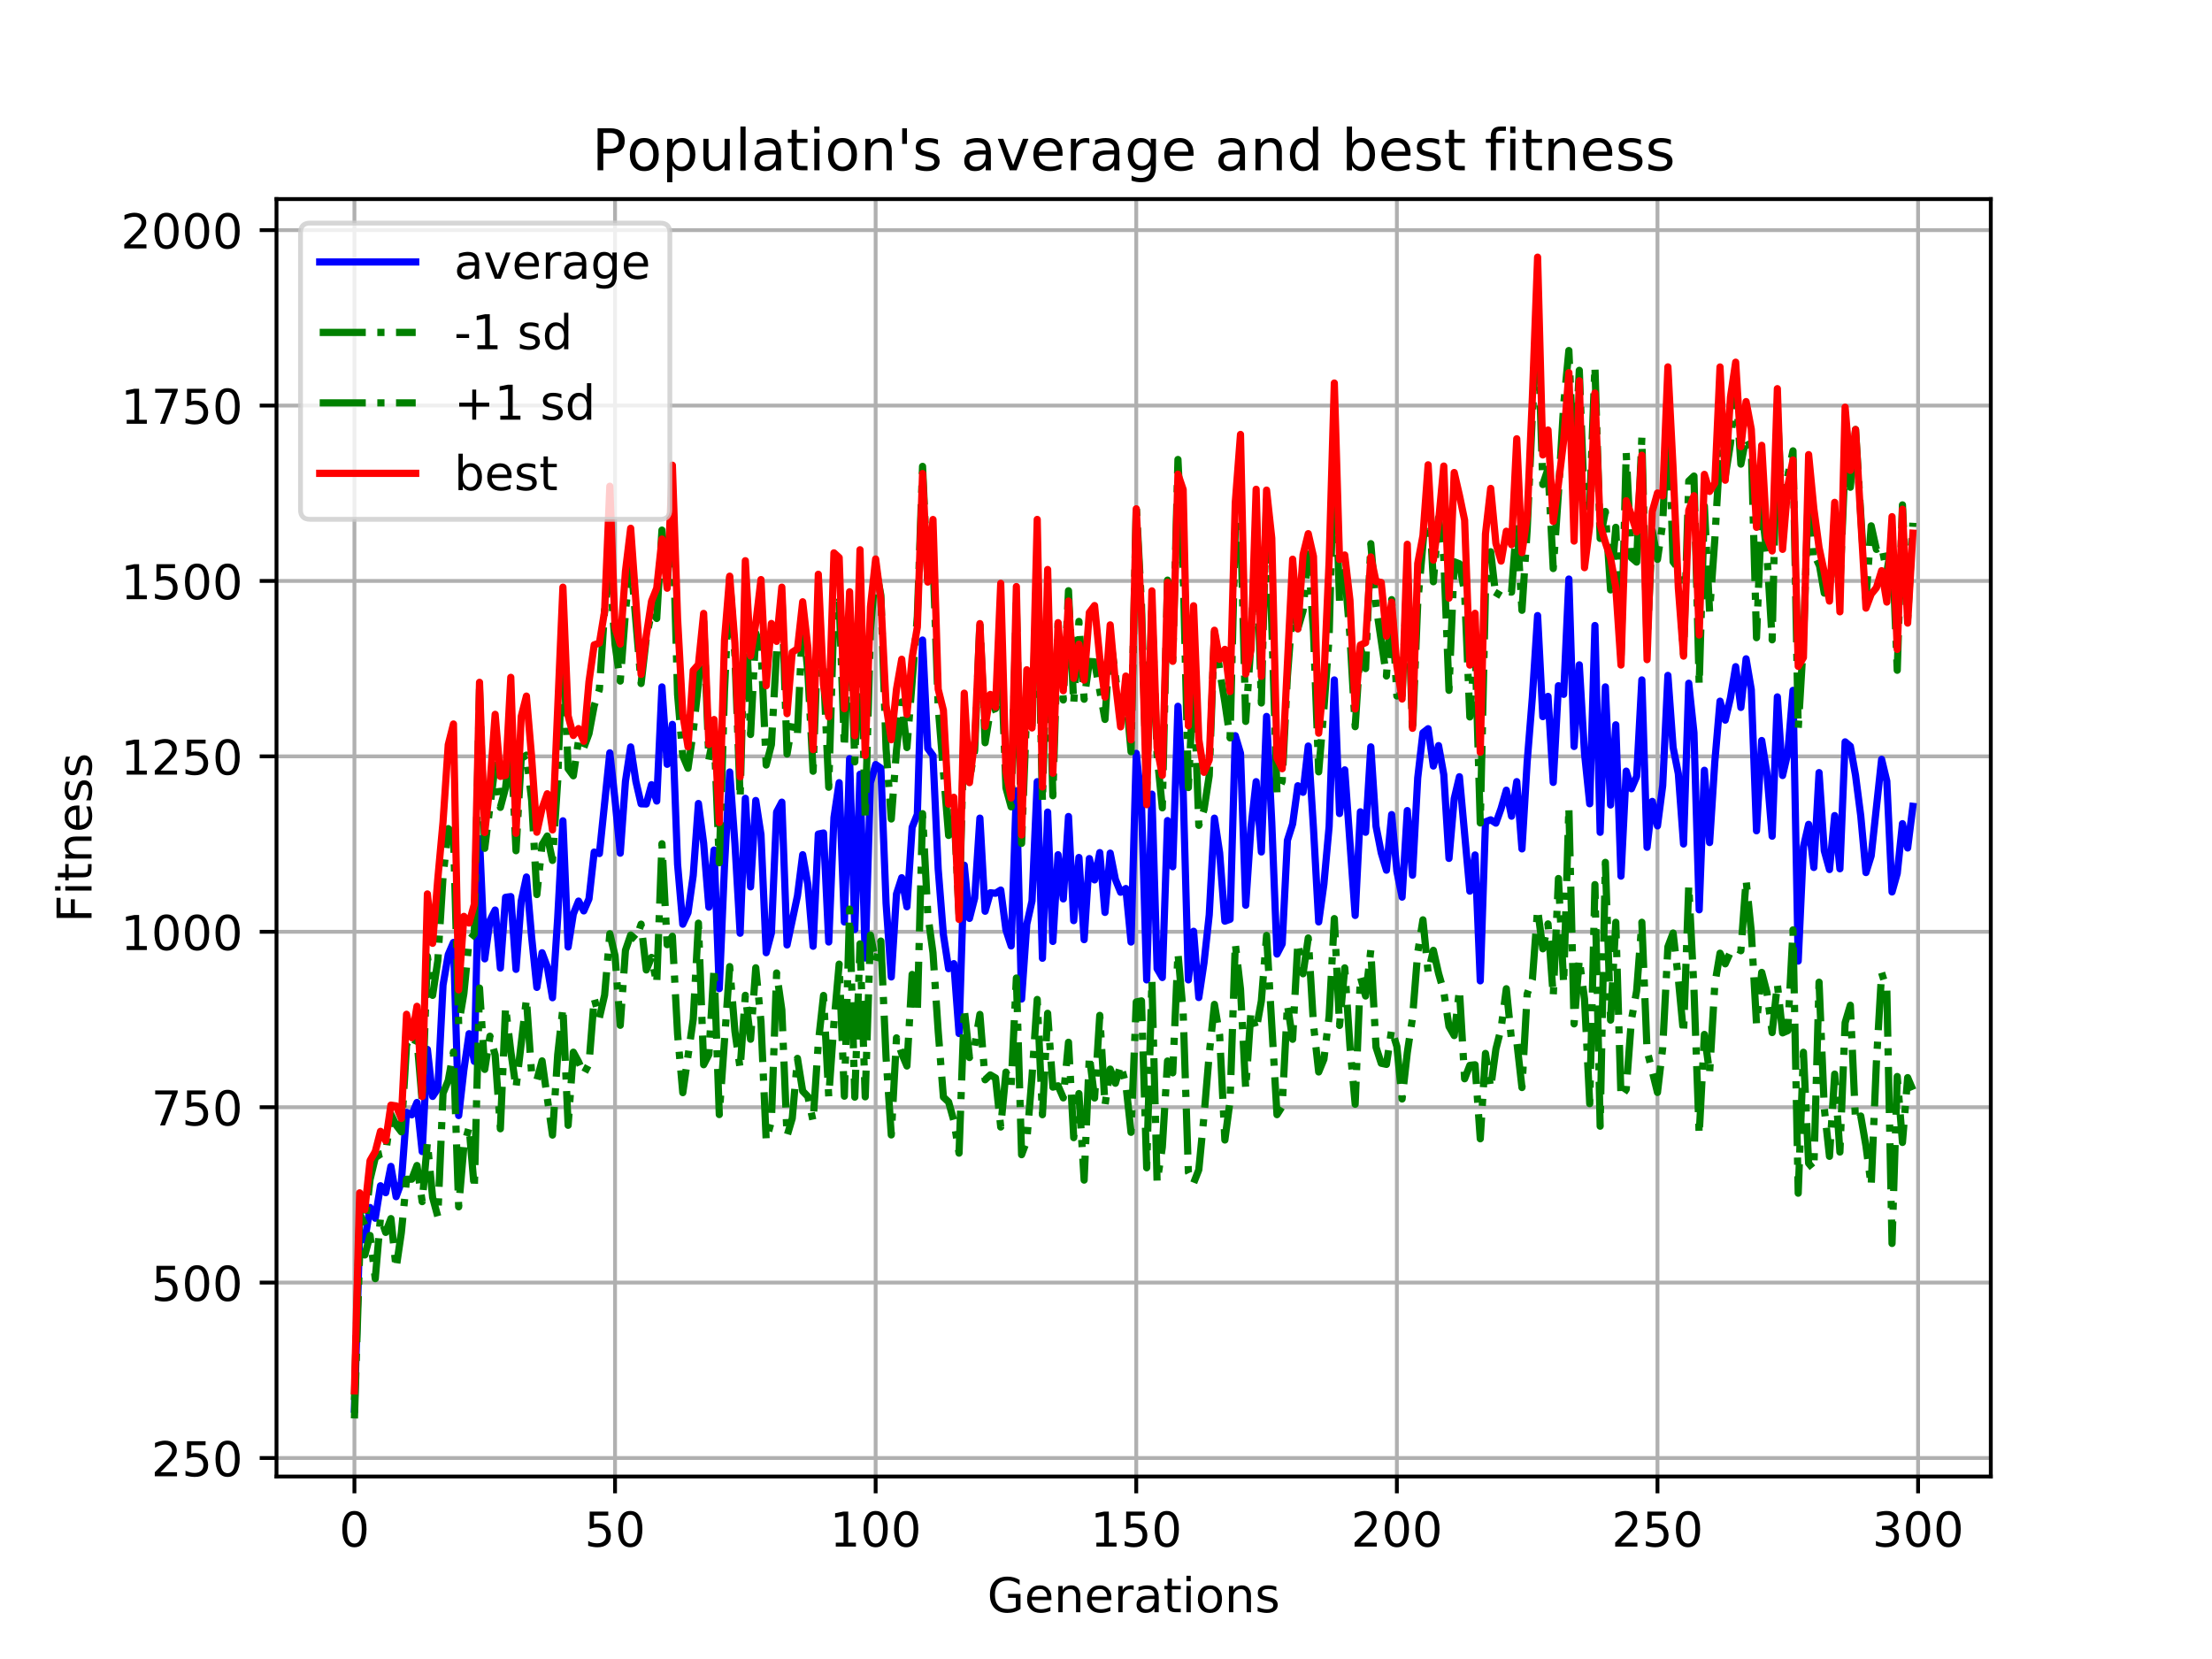 <?xml version="1.0" encoding="utf-8" standalone="no"?>
<!DOCTYPE svg PUBLIC "-//W3C//DTD SVG 1.1//EN"
  "http://www.w3.org/Graphics/SVG/1.1/DTD/svg11.dtd">
<!-- Created with matplotlib (https://matplotlib.org/) -->
<svg height="345.6pt" version="1.1" viewBox="0 0 460.8 345.6" width="460.8pt" xmlns="http://www.w3.org/2000/svg" xmlns:xlink="http://www.w3.org/1999/xlink">
 <defs>
  <style type="text/css">
*{stroke-linecap:butt;stroke-linejoin:round;}
  </style>
 </defs>
 <g id="figure_1">
  <g id="patch_1">
   <path d="M 0 345.6 
L 460.8 345.6 
L 460.8 0 
L 0 0 
z
" style="fill:#ffffff;"/>
  </g>
  <g id="axes_1">
   <g id="patch_2">
    <path d="M 57.6 307.584 
L 414.72 307.584 
L 414.72 41.472 
L 57.6 41.472 
z
" style="fill:#ffffff;"/>
   </g>
   <g id="matplotlib.axis_1">
    <g id="xtick_1">
     <g id="line2d_1">
      <path clip-path="url(#pe86b621290)" d="M 73.833 307.584 
L 73.833 41.472 
" style="fill:none;stroke:#b0b0b0;stroke-linecap:square;stroke-width:0.8;"/>
     </g>
     <g id="line2d_2">
      <defs>
       <path d="M 0 0 
L 0 3.5 
" id="ma7465bb21b" style="stroke:#000000;stroke-width:0.8;"/>
      </defs>
      <g>
       <use style="stroke:#000000;stroke-width:0.8;" x="73.833" xlink:href="#ma7465bb21b" y="307.584"/>
      </g>
     </g>
     <g id="text_1">
      <!-- 0 -->
      <defs>
       <path d="M 31.781 66.406 
Q 24.172 66.406 20.328 58.906 
Q 16.5 51.422 16.5 36.375 
Q 16.5 21.391 20.328 13.891 
Q 24.172 6.391 31.781 6.391 
Q 39.453 6.391 43.281 13.891 
Q 47.125 21.391 47.125 36.375 
Q 47.125 51.422 43.281 58.906 
Q 39.453 66.406 31.781 66.406 
z
M 31.781 74.219 
Q 44.047 74.219 50.516 64.516 
Q 56.984 54.828 56.984 36.375 
Q 56.984 17.969 50.516 8.266 
Q 44.047 -1.422 31.781 -1.422 
Q 19.531 -1.422 13.062 8.266 
Q 6.594 17.969 6.594 36.375 
Q 6.594 54.828 13.062 64.516 
Q 19.531 74.219 31.781 74.219 
z
" id="DejaVuSans-48"/>
      </defs>
      <g transform="translate(70.651 322.182)scale(0.1 -0.1)">
       <use xlink:href="#DejaVuSans-48"/>
      </g>
     </g>
    </g>
    <g id="xtick_2">
     <g id="line2d_3">
      <path clip-path="url(#pe86b621290)" d="M 128.123 307.584 
L 128.123 41.472 
" style="fill:none;stroke:#b0b0b0;stroke-linecap:square;stroke-width:0.8;"/>
     </g>
     <g id="line2d_4">
      <g>
       <use style="stroke:#000000;stroke-width:0.8;" x="128.123" xlink:href="#ma7465bb21b" y="307.584"/>
      </g>
     </g>
     <g id="text_2">
      <!-- 50 -->
      <defs>
       <path d="M 10.797 72.906 
L 49.516 72.906 
L 49.516 64.594 
L 19.828 64.594 
L 19.828 46.734 
Q 21.969 47.469 24.109 47.828 
Q 26.266 48.188 28.422 48.188 
Q 40.625 48.188 47.75 41.5 
Q 54.891 34.812 54.891 23.391 
Q 54.891 11.625 47.562 5.094 
Q 40.234 -1.422 26.906 -1.422 
Q 22.312 -1.422 17.547 -0.641 
Q 12.797 0.141 7.719 1.703 
L 7.719 11.625 
Q 12.109 9.234 16.797 8.062 
Q 21.484 6.891 26.703 6.891 
Q 35.156 6.891 40.078 11.328 
Q 45.016 15.766 45.016 23.391 
Q 45.016 31 40.078 35.438 
Q 35.156 39.891 26.703 39.891 
Q 22.75 39.891 18.812 39.016 
Q 14.891 38.141 10.797 36.281 
z
" id="DejaVuSans-53"/>
      </defs>
      <g transform="translate(121.76 322.182)scale(0.1 -0.1)">
       <use xlink:href="#DejaVuSans-53"/>
       <use x="63.623" xlink:href="#DejaVuSans-48"/>
      </g>
     </g>
    </g>
    <g id="xtick_3">
     <g id="line2d_5">
      <path clip-path="url(#pe86b621290)" d="M 182.413 307.584 
L 182.413 41.472 
" style="fill:none;stroke:#b0b0b0;stroke-linecap:square;stroke-width:0.8;"/>
     </g>
     <g id="line2d_6">
      <g>
       <use style="stroke:#000000;stroke-width:0.8;" x="182.413" xlink:href="#ma7465bb21b" y="307.584"/>
      </g>
     </g>
     <g id="text_3">
      <!-- 100 -->
      <defs>
       <path d="M 12.406 8.297 
L 28.516 8.297 
L 28.516 63.922 
L 10.984 60.406 
L 10.984 69.391 
L 28.422 72.906 
L 38.281 72.906 
L 38.281 8.297 
L 54.391 8.297 
L 54.391 0 
L 12.406 0 
z
" id="DejaVuSans-49"/>
      </defs>
      <g transform="translate(172.869 322.182)scale(0.1 -0.1)">
       <use xlink:href="#DejaVuSans-49"/>
       <use x="63.623" xlink:href="#DejaVuSans-48"/>
       <use x="127.246" xlink:href="#DejaVuSans-48"/>
      </g>
     </g>
    </g>
    <g id="xtick_4">
     <g id="line2d_7">
      <path clip-path="url(#pe86b621290)" d="M 236.703 307.584 
L 236.703 41.472 
" style="fill:none;stroke:#b0b0b0;stroke-linecap:square;stroke-width:0.8;"/>
     </g>
     <g id="line2d_8">
      <g>
       <use style="stroke:#000000;stroke-width:0.8;" x="236.703" xlink:href="#ma7465bb21b" y="307.584"/>
      </g>
     </g>
     <g id="text_4">
      <!-- 150 -->
      <g transform="translate(227.159 322.182)scale(0.1 -0.1)">
       <use xlink:href="#DejaVuSans-49"/>
       <use x="63.623" xlink:href="#DejaVuSans-53"/>
       <use x="127.246" xlink:href="#DejaVuSans-48"/>
      </g>
     </g>
    </g>
    <g id="xtick_5">
     <g id="line2d_9">
      <path clip-path="url(#pe86b621290)" d="M 290.993 307.584 
L 290.993 41.472 
" style="fill:none;stroke:#b0b0b0;stroke-linecap:square;stroke-width:0.8;"/>
     </g>
     <g id="line2d_10">
      <g>
       <use style="stroke:#000000;stroke-width:0.8;" x="290.993" xlink:href="#ma7465bb21b" y="307.584"/>
      </g>
     </g>
     <g id="text_5">
      <!-- 200 -->
      <defs>
       <path d="M 19.188 8.297 
L 53.609 8.297 
L 53.609 0 
L 7.328 0 
L 7.328 8.297 
Q 12.938 14.109 22.625 23.891 
Q 32.328 33.688 34.812 36.531 
Q 39.547 41.844 41.422 45.531 
Q 43.312 49.219 43.312 52.781 
Q 43.312 58.594 39.234 62.25 
Q 35.156 65.922 28.609 65.922 
Q 23.969 65.922 18.812 64.312 
Q 13.672 62.703 7.812 59.422 
L 7.812 69.391 
Q 13.766 71.781 18.938 73 
Q 24.125 74.219 28.422 74.219 
Q 39.75 74.219 46.484 68.547 
Q 53.219 62.891 53.219 53.422 
Q 53.219 48.922 51.531 44.891 
Q 49.859 40.875 45.406 35.406 
Q 44.188 33.984 37.641 27.219 
Q 31.109 20.453 19.188 8.297 
z
" id="DejaVuSans-50"/>
      </defs>
      <g transform="translate(281.449 322.182)scale(0.1 -0.1)">
       <use xlink:href="#DejaVuSans-50"/>
       <use x="63.623" xlink:href="#DejaVuSans-48"/>
       <use x="127.246" xlink:href="#DejaVuSans-48"/>
      </g>
     </g>
    </g>
    <g id="xtick_6">
     <g id="line2d_11">
      <path clip-path="url(#pe86b621290)" d="M 345.283 307.584 
L 345.283 41.472 
" style="fill:none;stroke:#b0b0b0;stroke-linecap:square;stroke-width:0.8;"/>
     </g>
     <g id="line2d_12">
      <g>
       <use style="stroke:#000000;stroke-width:0.8;" x="345.283" xlink:href="#ma7465bb21b" y="307.584"/>
      </g>
     </g>
     <g id="text_6">
      <!-- 250 -->
      <g transform="translate(335.739 322.182)scale(0.1 -0.1)">
       <use xlink:href="#DejaVuSans-50"/>
       <use x="63.623" xlink:href="#DejaVuSans-53"/>
       <use x="127.246" xlink:href="#DejaVuSans-48"/>
      </g>
     </g>
    </g>
    <g id="xtick_7">
     <g id="line2d_13">
      <path clip-path="url(#pe86b621290)" d="M 399.573 307.584 
L 399.573 41.472 
" style="fill:none;stroke:#b0b0b0;stroke-linecap:square;stroke-width:0.8;"/>
     </g>
     <g id="line2d_14">
      <g>
       <use style="stroke:#000000;stroke-width:0.8;" x="399.573" xlink:href="#ma7465bb21b" y="307.584"/>
      </g>
     </g>
     <g id="text_7">
      <!-- 300 -->
      <defs>
       <path d="M 40.578 39.312 
Q 47.656 37.797 51.625 33 
Q 55.609 28.219 55.609 21.188 
Q 55.609 10.406 48.188 4.484 
Q 40.766 -1.422 27.094 -1.422 
Q 22.516 -1.422 17.656 -0.516 
Q 12.797 0.391 7.625 2.203 
L 7.625 11.719 
Q 11.719 9.328 16.594 8.109 
Q 21.484 6.891 26.812 6.891 
Q 36.078 6.891 40.938 10.547 
Q 45.797 14.203 45.797 21.188 
Q 45.797 27.641 41.281 31.266 
Q 36.766 34.906 28.719 34.906 
L 20.219 34.906 
L 20.219 43.016 
L 29.109 43.016 
Q 36.375 43.016 40.234 45.922 
Q 44.094 48.828 44.094 54.297 
Q 44.094 59.906 40.109 62.906 
Q 36.141 65.922 28.719 65.922 
Q 24.656 65.922 20.016 65.031 
Q 15.375 64.156 9.812 62.312 
L 9.812 71.094 
Q 15.438 72.656 20.344 73.438 
Q 25.25 74.219 29.594 74.219 
Q 40.828 74.219 47.359 69.109 
Q 53.906 64.016 53.906 55.328 
Q 53.906 49.266 50.438 45.094 
Q 46.969 40.922 40.578 39.312 
z
" id="DejaVuSans-51"/>
      </defs>
      <g transform="translate(390.029 322.182)scale(0.1 -0.1)">
       <use xlink:href="#DejaVuSans-51"/>
       <use x="63.623" xlink:href="#DejaVuSans-48"/>
       <use x="127.246" xlink:href="#DejaVuSans-48"/>
      </g>
     </g>
    </g>
    <g id="text_8">
     <!-- Generations -->
     <defs>
      <path d="M 59.516 10.406 
L 59.516 29.984 
L 43.406 29.984 
L 43.406 38.094 
L 69.281 38.094 
L 69.281 6.781 
Q 63.578 2.734 56.688 0.656 
Q 49.812 -1.422 42 -1.422 
Q 24.906 -1.422 15.25 8.562 
Q 5.609 18.562 5.609 36.375 
Q 5.609 54.25 15.25 64.234 
Q 24.906 74.219 42 74.219 
Q 49.125 74.219 55.547 72.453 
Q 61.969 70.703 67.391 67.281 
L 67.391 56.781 
Q 61.922 61.422 55.766 63.766 
Q 49.609 66.109 42.828 66.109 
Q 29.438 66.109 22.719 58.641 
Q 16.016 51.172 16.016 36.375 
Q 16.016 21.625 22.719 14.156 
Q 29.438 6.688 42.828 6.688 
Q 48.047 6.688 52.141 7.594 
Q 56.25 8.5 59.516 10.406 
z
" id="DejaVuSans-71"/>
      <path d="M 56.203 29.594 
L 56.203 25.203 
L 14.891 25.203 
Q 15.484 15.922 20.484 11.062 
Q 25.484 6.203 34.422 6.203 
Q 39.594 6.203 44.453 7.469 
Q 49.312 8.734 54.109 11.281 
L 54.109 2.781 
Q 49.266 0.734 44.188 -0.344 
Q 39.109 -1.422 33.891 -1.422 
Q 20.797 -1.422 13.156 6.188 
Q 5.516 13.812 5.516 26.812 
Q 5.516 40.234 12.766 48.109 
Q 20.016 56 32.328 56 
Q 43.359 56 49.781 48.891 
Q 56.203 41.797 56.203 29.594 
z
M 47.219 32.234 
Q 47.125 39.594 43.094 43.984 
Q 39.062 48.391 32.422 48.391 
Q 24.906 48.391 20.391 44.141 
Q 15.875 39.891 15.188 32.172 
z
" id="DejaVuSans-101"/>
      <path d="M 54.891 33.016 
L 54.891 0 
L 45.906 0 
L 45.906 32.719 
Q 45.906 40.484 42.875 44.328 
Q 39.844 48.188 33.797 48.188 
Q 26.516 48.188 22.312 43.547 
Q 18.109 38.922 18.109 30.906 
L 18.109 0 
L 9.078 0 
L 9.078 54.688 
L 18.109 54.688 
L 18.109 46.188 
Q 21.344 51.125 25.703 53.562 
Q 30.078 56 35.797 56 
Q 45.219 56 50.047 50.172 
Q 54.891 44.344 54.891 33.016 
z
" id="DejaVuSans-110"/>
      <path d="M 41.109 46.297 
Q 39.594 47.172 37.812 47.578 
Q 36.031 48 33.891 48 
Q 26.266 48 22.188 43.047 
Q 18.109 38.094 18.109 28.812 
L 18.109 0 
L 9.078 0 
L 9.078 54.688 
L 18.109 54.688 
L 18.109 46.188 
Q 20.953 51.172 25.484 53.578 
Q 30.031 56 36.531 56 
Q 37.453 56 38.578 55.875 
Q 39.703 55.766 41.062 55.516 
z
" id="DejaVuSans-114"/>
      <path d="M 34.281 27.484 
Q 23.391 27.484 19.188 25 
Q 14.984 22.516 14.984 16.5 
Q 14.984 11.719 18.141 8.906 
Q 21.297 6.109 26.703 6.109 
Q 34.188 6.109 38.703 11.406 
Q 43.219 16.703 43.219 25.484 
L 43.219 27.484 
z
M 52.203 31.203 
L 52.203 0 
L 43.219 0 
L 43.219 8.297 
Q 40.141 3.328 35.547 0.953 
Q 30.953 -1.422 24.312 -1.422 
Q 15.922 -1.422 10.953 3.297 
Q 6 8.016 6 15.922 
Q 6 25.141 12.172 29.828 
Q 18.359 34.516 30.609 34.516 
L 43.219 34.516 
L 43.219 35.406 
Q 43.219 41.609 39.141 45 
Q 35.062 48.391 27.688 48.391 
Q 23 48.391 18.547 47.266 
Q 14.109 46.141 10.016 43.891 
L 10.016 52.203 
Q 14.938 54.109 19.578 55.047 
Q 24.219 56 28.609 56 
Q 40.484 56 46.344 49.844 
Q 52.203 43.703 52.203 31.203 
z
" id="DejaVuSans-97"/>
      <path d="M 18.312 70.219 
L 18.312 54.688 
L 36.812 54.688 
L 36.812 47.703 
L 18.312 47.703 
L 18.312 18.016 
Q 18.312 11.328 20.141 9.422 
Q 21.969 7.516 27.594 7.516 
L 36.812 7.516 
L 36.812 0 
L 27.594 0 
Q 17.188 0 13.234 3.875 
Q 9.281 7.766 9.281 18.016 
L 9.281 47.703 
L 2.688 47.703 
L 2.688 54.688 
L 9.281 54.688 
L 9.281 70.219 
z
" id="DejaVuSans-116"/>
      <path d="M 9.422 54.688 
L 18.406 54.688 
L 18.406 0 
L 9.422 0 
z
M 9.422 75.984 
L 18.406 75.984 
L 18.406 64.594 
L 9.422 64.594 
z
" id="DejaVuSans-105"/>
      <path d="M 30.609 48.391 
Q 23.391 48.391 19.188 42.75 
Q 14.984 37.109 14.984 27.297 
Q 14.984 17.484 19.156 11.844 
Q 23.344 6.203 30.609 6.203 
Q 37.797 6.203 41.984 11.859 
Q 46.188 17.531 46.188 27.297 
Q 46.188 37.016 41.984 42.703 
Q 37.797 48.391 30.609 48.391 
z
M 30.609 56 
Q 42.328 56 49.016 48.375 
Q 55.719 40.766 55.719 27.297 
Q 55.719 13.875 49.016 6.219 
Q 42.328 -1.422 30.609 -1.422 
Q 18.844 -1.422 12.172 6.219 
Q 5.516 13.875 5.516 27.297 
Q 5.516 40.766 12.172 48.375 
Q 18.844 56 30.609 56 
z
" id="DejaVuSans-111"/>
      <path d="M 44.281 53.078 
L 44.281 44.578 
Q 40.484 46.531 36.375 47.5 
Q 32.281 48.484 27.875 48.484 
Q 21.188 48.484 17.844 46.438 
Q 14.5 44.391 14.5 40.281 
Q 14.5 37.156 16.891 35.375 
Q 19.281 33.594 26.516 31.984 
L 29.594 31.297 
Q 39.156 29.25 43.188 25.516 
Q 47.219 21.781 47.219 15.094 
Q 47.219 7.469 41.188 3.016 
Q 35.156 -1.422 24.609 -1.422 
Q 20.219 -1.422 15.453 -0.562 
Q 10.688 0.297 5.422 2 
L 5.422 11.281 
Q 10.406 8.688 15.234 7.391 
Q 20.062 6.109 24.812 6.109 
Q 31.156 6.109 34.562 8.281 
Q 37.984 10.453 37.984 14.406 
Q 37.984 18.062 35.516 20.016 
Q 33.062 21.969 24.703 23.781 
L 21.578 24.516 
Q 13.234 26.266 9.516 29.906 
Q 5.812 33.547 5.812 39.891 
Q 5.812 47.609 11.281 51.797 
Q 16.75 56 26.812 56 
Q 31.781 56 36.172 55.266 
Q 40.578 54.547 44.281 53.078 
z
" id="DejaVuSans-115"/>
     </defs>
     <g transform="translate(205.662 335.861)scale(0.1 -0.1)">
      <use xlink:href="#DejaVuSans-71"/>
      <use x="77.49" xlink:href="#DejaVuSans-101"/>
      <use x="139.014" xlink:href="#DejaVuSans-110"/>
      <use x="202.393" xlink:href="#DejaVuSans-101"/>
      <use x="263.916" xlink:href="#DejaVuSans-114"/>
      <use x="305.029" xlink:href="#DejaVuSans-97"/>
      <use x="366.309" xlink:href="#DejaVuSans-116"/>
      <use x="405.518" xlink:href="#DejaVuSans-105"/>
      <use x="433.301" xlink:href="#DejaVuSans-111"/>
      <use x="494.482" xlink:href="#DejaVuSans-110"/>
      <use x="557.861" xlink:href="#DejaVuSans-115"/>
     </g>
    </g>
   </g>
   <g id="matplotlib.axis_2">
    <g id="ytick_1">
     <g id="line2d_15">
      <path clip-path="url(#pe86b621290)" d="M 57.6 303.729 
L 414.72 303.729 
" style="fill:none;stroke:#b0b0b0;stroke-linecap:square;stroke-width:0.8;"/>
     </g>
     <g id="line2d_16">
      <defs>
       <path d="M 0 0 
L -3.5 0 
" id="m898797a538" style="stroke:#000000;stroke-width:0.8;"/>
      </defs>
      <g>
       <use style="stroke:#000000;stroke-width:0.8;" x="57.6" xlink:href="#m898797a538" y="303.729"/>
      </g>
     </g>
     <g id="text_9">
      <!-- 250 -->
      <g transform="translate(31.512 307.528)scale(0.1 -0.1)">
       <use xlink:href="#DejaVuSans-50"/>
       <use x="63.623" xlink:href="#DejaVuSans-53"/>
       <use x="127.246" xlink:href="#DejaVuSans-48"/>
      </g>
     </g>
    </g>
    <g id="ytick_2">
     <g id="line2d_17">
      <path clip-path="url(#pe86b621290)" d="M 57.6 267.188 
L 414.72 267.188 
" style="fill:none;stroke:#b0b0b0;stroke-linecap:square;stroke-width:0.8;"/>
     </g>
     <g id="line2d_18">
      <g>
       <use style="stroke:#000000;stroke-width:0.8;" x="57.6" xlink:href="#m898797a538" y="267.188"/>
      </g>
     </g>
     <g id="text_10">
      <!-- 500 -->
      <g transform="translate(31.512 270.987)scale(0.1 -0.1)">
       <use xlink:href="#DejaVuSans-53"/>
       <use x="63.623" xlink:href="#DejaVuSans-48"/>
       <use x="127.246" xlink:href="#DejaVuSans-48"/>
      </g>
     </g>
    </g>
    <g id="ytick_3">
     <g id="line2d_19">
      <path clip-path="url(#pe86b621290)" d="M 57.6 230.647 
L 414.72 230.647 
" style="fill:none;stroke:#b0b0b0;stroke-linecap:square;stroke-width:0.8;"/>
     </g>
     <g id="line2d_20">
      <g>
       <use style="stroke:#000000;stroke-width:0.8;" x="57.6" xlink:href="#m898797a538" y="230.647"/>
      </g>
     </g>
     <g id="text_11">
      <!-- 750 -->
      <defs>
       <path d="M 8.203 72.906 
L 55.078 72.906 
L 55.078 68.703 
L 28.609 0 
L 18.312 0 
L 43.219 64.594 
L 8.203 64.594 
z
" id="DejaVuSans-55"/>
      </defs>
      <g transform="translate(31.512 234.446)scale(0.1 -0.1)">
       <use xlink:href="#DejaVuSans-55"/>
       <use x="63.623" xlink:href="#DejaVuSans-53"/>
       <use x="127.246" xlink:href="#DejaVuSans-48"/>
      </g>
     </g>
    </g>
    <g id="ytick_4">
     <g id="line2d_21">
      <path clip-path="url(#pe86b621290)" d="M 57.6 194.106 
L 414.72 194.106 
" style="fill:none;stroke:#b0b0b0;stroke-linecap:square;stroke-width:0.8;"/>
     </g>
     <g id="line2d_22">
      <g>
       <use style="stroke:#000000;stroke-width:0.8;" x="57.6" xlink:href="#m898797a538" y="194.106"/>
      </g>
     </g>
     <g id="text_12">
      <!-- 1000 -->
      <g transform="translate(25.15 197.905)scale(0.1 -0.1)">
       <use xlink:href="#DejaVuSans-49"/>
       <use x="63.623" xlink:href="#DejaVuSans-48"/>
       <use x="127.246" xlink:href="#DejaVuSans-48"/>
       <use x="190.869" xlink:href="#DejaVuSans-48"/>
      </g>
     </g>
    </g>
    <g id="ytick_5">
     <g id="line2d_23">
      <path clip-path="url(#pe86b621290)" d="M 57.6 157.564 
L 414.72 157.564 
" style="fill:none;stroke:#b0b0b0;stroke-linecap:square;stroke-width:0.8;"/>
     </g>
     <g id="line2d_24">
      <g>
       <use style="stroke:#000000;stroke-width:0.8;" x="57.6" xlink:href="#m898797a538" y="157.564"/>
      </g>
     </g>
     <g id="text_13">
      <!-- 1250 -->
      <g transform="translate(25.15 161.364)scale(0.1 -0.1)">
       <use xlink:href="#DejaVuSans-49"/>
       <use x="63.623" xlink:href="#DejaVuSans-50"/>
       <use x="127.246" xlink:href="#DejaVuSans-53"/>
       <use x="190.869" xlink:href="#DejaVuSans-48"/>
      </g>
     </g>
    </g>
    <g id="ytick_6">
     <g id="line2d_25">
      <path clip-path="url(#pe86b621290)" d="M 57.6 121.023 
L 414.72 121.023 
" style="fill:none;stroke:#b0b0b0;stroke-linecap:square;stroke-width:0.8;"/>
     </g>
     <g id="line2d_26">
      <g>
       <use style="stroke:#000000;stroke-width:0.8;" x="57.6" xlink:href="#m898797a538" y="121.023"/>
      </g>
     </g>
     <g id="text_14">
      <!-- 1500 -->
      <g transform="translate(25.15 124.823)scale(0.1 -0.1)">
       <use xlink:href="#DejaVuSans-49"/>
       <use x="63.623" xlink:href="#DejaVuSans-53"/>
       <use x="127.246" xlink:href="#DejaVuSans-48"/>
       <use x="190.869" xlink:href="#DejaVuSans-48"/>
      </g>
     </g>
    </g>
    <g id="ytick_7">
     <g id="line2d_27">
      <path clip-path="url(#pe86b621290)" d="M 57.6 84.482 
L 414.72 84.482 
" style="fill:none;stroke:#b0b0b0;stroke-linecap:square;stroke-width:0.8;"/>
     </g>
     <g id="line2d_28">
      <g>
       <use style="stroke:#000000;stroke-width:0.8;" x="57.6" xlink:href="#m898797a538" y="84.482"/>
      </g>
     </g>
     <g id="text_15">
      <!-- 1750 -->
      <g transform="translate(25.15 88.282)scale(0.1 -0.1)">
       <use xlink:href="#DejaVuSans-49"/>
       <use x="63.623" xlink:href="#DejaVuSans-55"/>
       <use x="127.246" xlink:href="#DejaVuSans-53"/>
       <use x="190.869" xlink:href="#DejaVuSans-48"/>
      </g>
     </g>
    </g>
    <g id="ytick_8">
     <g id="line2d_29">
      <path clip-path="url(#pe86b621290)" d="M 57.6 47.941 
L 414.72 47.941 
" style="fill:none;stroke:#b0b0b0;stroke-linecap:square;stroke-width:0.8;"/>
     </g>
     <g id="line2d_30">
      <g>
       <use style="stroke:#000000;stroke-width:0.8;" x="57.6" xlink:href="#m898797a538" y="47.941"/>
      </g>
     </g>
     <g id="text_16">
      <!-- 2000 -->
      <g transform="translate(25.15 51.741)scale(0.1 -0.1)">
       <use xlink:href="#DejaVuSans-50"/>
       <use x="63.623" xlink:href="#DejaVuSans-48"/>
       <use x="127.246" xlink:href="#DejaVuSans-48"/>
       <use x="190.869" xlink:href="#DejaVuSans-48"/>
      </g>
     </g>
    </g>
    <g id="text_17">
     <!-- Fitness -->
     <defs>
      <path d="M 9.812 72.906 
L 51.703 72.906 
L 51.703 64.594 
L 19.672 64.594 
L 19.672 43.109 
L 48.578 43.109 
L 48.578 34.812 
L 19.672 34.812 
L 19.672 0 
L 9.812 0 
z
" id="DejaVuSans-70"/>
     </defs>
     <g transform="translate(19.07 192.202)rotate(-90)scale(0.1 -0.1)">
      <use xlink:href="#DejaVuSans-70"/>
      <use x="57.41" xlink:href="#DejaVuSans-105"/>
      <use x="85.193" xlink:href="#DejaVuSans-116"/>
      <use x="124.402" xlink:href="#DejaVuSans-110"/>
      <use x="187.781" xlink:href="#DejaVuSans-101"/>
      <use x="249.305" xlink:href="#DejaVuSans-115"/>
      <use x="301.404" xlink:href="#DejaVuSans-115"/>
     </g>
    </g>
   </g>
   <g id="line2d_31">
    <path clip-path="url(#pe86b621290)" d="M 73.833 293.571 
L 74.919 256.952 
L 76.004 258.316 
L 77.09 251.545 
L 78.176 253.78 
L 79.262 247.015 
L 80.348 248.459 
L 81.433 242.983 
L 82.519 249.291 
L 83.605 246.286 
L 84.691 231.725 
L 85.777 232.248 
L 86.862 229.661 
L 87.948 239.894 
L 89.034 218.61 
L 90.12 228.402 
L 91.206 226.774 
L 92.291 205.216 
L 93.377 198.857 
L 94.463 196.327 
L 95.549 232.391 
L 96.635 222.887 
L 97.72 215.335 
L 98.806 221.099 
L 99.892 174.728 
L 100.978 199.746 
L 102.064 191.771 
L 103.149 189.581 
L 104.235 201.67 
L 105.321 186.927 
L 106.407 186.776 
L 107.493 201.936 
L 108.578 187.732 
L 109.664 182.695 
L 110.75 195.215 
L 111.836 205.689 
L 112.922 198.477 
L 114.007 201.404 
L 115.093 207.849 
L 116.179 191.177 
L 117.265 170.989 
L 118.351 197.279 
L 119.436 190.401 
L 120.522 187.713 
L 121.608 189.761 
L 122.694 187.249 
L 123.78 177.502 
L 124.865 177.816 
L 127.037 156.824 
L 128.123 166.658 
L 129.209 177.736 
L 130.294 162.756 
L 131.38 155.602 
L 132.466 162.777 
L 133.552 167.452 
L 134.638 167.486 
L 135.723 163.464 
L 136.809 166.876 
L 137.895 143.099 
L 138.981 159.219 
L 140.067 150.901 
L 141.152 180.043 
L 142.238 192.531 
L 143.324 190.126 
L 144.41 182.378 
L 145.496 167.381 
L 146.581 175.641 
L 147.667 188.982 
L 148.753 177.083 
L 149.839 205.956 
L 150.925 180.418 
L 152.01 160.819 
L 153.096 175.692 
L 154.182 194.415 
L 155.268 166.306 
L 156.354 184.756 
L 157.439 166.755 
L 158.525 173.865 
L 159.611 198.467 
L 160.697 194.36 
L 161.783 169.159 
L 162.868 167.101 
L 163.954 196.856 
L 166.126 186.612 
L 167.212 178.05 
L 168.297 184.295 
L 169.383 197.125 
L 170.469 173.751 
L 171.555 173.531 
L 172.641 196.235 
L 173.726 170.315 
L 174.812 163.045 
L 175.898 192.068 
L 176.984 158.041 
L 178.07 193.637 
L 179.155 161.287 
L 180.241 199.578 
L 181.327 163.053 
L 182.413 159.269 
L 183.499 160.02 
L 184.584 188.166 
L 185.67 203.522 
L 186.756 186.23 
L 187.842 182.848 
L 188.928 188.899 
L 190.013 172.354 
L 191.099 169.646 
L 192.185 133.328 
L 193.271 155.908 
L 194.357 157.397 
L 195.442 181.042 
L 196.528 194.703 
L 197.614 201.798 
L 198.7 200.738 
L 199.786 215.298 
L 200.871 180.236 
L 201.957 191.323 
L 203.043 187.088 
L 204.129 170.431 
L 205.215 189.831 
L 206.3 185.975 
L 207.386 186.087 
L 208.472 185.413 
L 209.558 193.725 
L 210.644 197.058 
L 211.729 164.731 
L 212.815 208.12 
L 213.901 192.528 
L 214.987 187.684 
L 216.073 162.835 
L 217.158 199.627 
L 218.244 169.168 
L 219.33 196.121 
L 220.416 178.051 
L 221.502 187.262 
L 222.587 170.089 
L 223.673 191.786 
L 224.759 178.626 
L 225.845 195.752 
L 226.931 178.858 
L 228.016 183.301 
L 229.102 177.612 
L 230.188 190.07 
L 231.274 177.722 
L 232.36 183.202 
L 233.445 185.875 
L 234.531 185.094 
L 235.617 196.244 
L 236.703 156.936 
L 237.789 167.241 
L 238.875 204.136 
L 239.96 165.433 
L 241.046 201.789 
L 242.132 203.636 
L 243.218 170.939 
L 244.304 180.565 
L 245.389 147.128 
L 246.475 164.796 
L 247.561 204.134 
L 248.647 194.005 
L 249.733 207.811 
L 250.818 200.565 
L 251.904 190.59 
L 252.99 170.437 
L 254.076 177.656 
L 255.162 191.896 
L 256.247 191.507 
L 257.333 153.256 
L 258.419 156.912 
L 259.505 188.577 
L 260.591 172.417 
L 261.676 162.832 
L 262.762 177.484 
L 263.848 149.247 
L 264.934 171.364 
L 266.02 198.75 
L 267.105 196.636 
L 268.191 175.065 
L 269.277 171.642 
L 270.363 163.685 
L 271.449 165.05 
L 272.534 155.413 
L 273.62 172.526 
L 274.706 192.053 
L 275.792 184.195 
L 276.878 172.199 
L 277.963 141.643 
L 279.049 169.474 
L 280.135 160.378 
L 282.307 190.706 
L 283.392 169.114 
L 284.478 173.381 
L 285.564 155.587 
L 286.65 172.131 
L 287.736 177.665 
L 288.821 181.278 
L 289.907 169.688 
L 290.993 181.492 
L 292.079 186.886 
L 293.165 168.86 
L 294.25 182.318 
L 295.336 162.051 
L 296.422 152.655 
L 297.508 151.801 
L 298.594 159.581 
L 299.679 155.322 
L 300.765 161.361 
L 301.851 178.823 
L 302.937 166.375 
L 304.023 161.806 
L 306.194 185.642 
L 307.28 178.102 
L 308.366 204.33 
L 309.452 171.202 
L 310.537 170.782 
L 311.623 171.475 
L 312.709 168.41 
L 313.795 164.613 
L 314.881 170.027 
L 315.966 162.826 
L 317.052 176.846 
L 318.138 158.718 
L 319.224 145.175 
L 320.31 128.23 
L 321.395 149.294 
L 322.481 145.067 
L 323.567 162.988 
L 324.653 142.848 
L 325.739 144.649 
L 326.824 120.623 
L 327.91 155.507 
L 328.996 138.499 
L 330.082 156.891 
L 331.168 167.444 
L 332.253 130.305 
L 333.339 173.389 
L 334.425 143.095 
L 335.511 167.696 
L 336.597 150.989 
L 337.682 182.513 
L 338.768 160.643 
L 339.854 164.318 
L 340.94 161.762 
L 342.026 141.635 
L 343.111 176.513 
L 344.197 166.946 
L 345.283 172.05 
L 346.369 163.676 
L 347.455 140.698 
L 348.54 155.699 
L 349.626 161.181 
L 350.712 175.82 
L 351.798 142.329 
L 352.884 152.645 
L 353.969 189.534 
L 355.055 160.463 
L 356.141 175.524 
L 357.227 158.696 
L 358.313 146.068 
L 359.398 150.018 
L 360.484 145.391 
L 361.57 138.877 
L 362.656 147.372 
L 363.742 137.241 
L 364.827 143.665 
L 365.913 173.07 
L 366.999 154.26 
L 368.085 161.075 
L 369.171 174.197 
L 370.256 145.171 
L 371.342 161.558 
L 372.428 156.898 
L 373.514 143.816 
L 374.6 200.208 
L 375.685 176.413 
L 376.771 171.728 
L 377.857 180.713 
L 378.943 160.945 
L 380.029 177.217 
L 381.114 181.144 
L 382.2 169.9 
L 383.286 180.983 
L 384.372 154.539 
L 385.458 155.455 
L 386.543 161.526 
L 387.629 169.964 
L 388.715 181.773 
L 389.801 178.284 
L 391.972 158.183 
L 393.058 162.704 
L 394.144 185.81 
L 395.23 181.942 
L 396.316 171.585 
L 397.401 176.651 
L 398.487 167.975 
L 398.487 167.975 
" style="fill:none;stroke:#0000ff;stroke-linecap:square;stroke-width:1.5;"/>
   </g>
   <g id="line2d_32">
    <path clip-path="url(#pe86b621290)" d="M 73.833 295.488 
L 74.919 261.071 
L 76.004 261.435 
L 77.09 257.371 
L 78.176 266.369 
L 79.262 253.607 
L 80.348 256.735 
L 81.433 253.857 
L 82.519 264.205 
L 83.605 256.792 
L 84.691 245.668 
L 85.777 245.65 
L 86.862 242.797 
L 87.948 250.327 
L 89.034 237.997 
L 90.12 249.455 
L 91.206 253.44 
L 92.291 227.748 
L 93.377 225.096 
L 94.463 219.129 
L 95.549 251.406 
L 96.635 238.807 
L 97.72 234.77 
L 98.806 247.637 
L 99.892 205.832 
L 100.978 222.775 
L 102.064 215.859 
L 103.149 219.762 
L 104.235 235.146 
L 105.321 209.76 
L 106.407 219.02 
L 107.493 226.651 
L 109.664 208.085 
L 110.75 223.745 
L 111.836 225.023 
L 112.922 221 
L 115.093 236.456 
L 116.179 219.707 
L 117.265 209.935 
L 118.351 234.421 
L 119.436 219.19 
L 120.522 221.185 
L 121.608 223.738 
L 122.694 221.661 
L 123.78 207.985 
L 124.865 212.001 
L 125.951 207.302 
L 127.037 194.518 
L 128.123 199.094 
L 129.209 213.588 
L 130.294 197.964 
L 131.38 194.787 
L 132.466 195.728 
L 133.552 192.518 
L 134.638 202.059 
L 135.723 199.444 
L 136.809 204.914 
L 137.895 175.764 
L 138.981 196.793 
L 140.067 195.043 
L 141.152 215.415 
L 142.238 227.624 
L 144.41 212.359 
L 145.496 192.308 
L 146.581 221.805 
L 147.667 219.679 
L 148.753 201.588 
L 149.839 232.184 
L 152.01 201.355 
L 153.096 214.823 
L 154.182 222.584 
L 155.268 207.339 
L 156.354 216.5 
L 157.439 201.607 
L 158.525 212.828 
L 159.611 237.559 
L 160.697 233.6 
L 161.783 202.684 
L 162.868 210.353 
L 163.954 236.641 
L 165.04 232.973 
L 166.126 220.476 
L 167.212 227.304 
L 168.297 228.424 
L 169.383 233.584 
L 170.469 217.247 
L 171.555 207.37 
L 172.641 228.47 
L 173.726 213.1 
L 174.812 200.846 
L 175.898 228.356 
L 176.984 189.389 
L 178.07 228.556 
L 179.155 196.625 
L 180.241 228.493 
L 181.327 194.791 
L 182.413 200.395 
L 183.499 196.038 
L 184.584 220.303 
L 185.67 236.431 
L 186.756 216.204 
L 187.842 219.464 
L 188.928 222.069 
L 190.013 202.996 
L 191.099 210.921 
L 192.185 169.502 
L 193.271 190.451 
L 194.357 198.473 
L 195.442 214.82 
L 196.528 228.544 
L 197.614 229.561 
L 198.7 233.455 
L 199.786 240.221 
L 200.871 210.131 
L 201.957 220.307 
L 203.043 217.86 
L 204.129 211.319 
L 205.215 224.935 
L 206.3 223.923 
L 207.386 224.558 
L 208.472 234.781 
L 209.558 223.337 
L 210.644 226.032 
L 211.729 203.741 
L 212.815 240.546 
L 213.901 237.619 
L 214.987 224.266 
L 216.073 208.204 
L 217.158 232.219 
L 218.244 211.087 
L 219.33 226.473 
L 220.416 226.189 
L 221.502 228.711 
L 222.587 217.12 
L 223.673 236.996 
L 224.759 227.807 
L 225.845 245.838 
L 226.931 219.923 
L 228.016 228.737 
L 229.102 211.52 
L 230.188 230.267 
L 231.274 222.713 
L 232.36 225.659 
L 233.445 221.866 
L 234.531 225.831 
L 235.617 235.882 
L 236.703 208.726 
L 237.789 208.5 
L 238.875 243.271 
L 239.96 204.246 
L 241.046 246.269 
L 242.132 238.983 
L 243.218 221.027 
L 244.304 223.492 
L 245.389 198.536 
L 246.475 210.956 
L 247.561 244.204 
L 248.647 246.477 
L 249.733 243.681 
L 250.818 232.468 
L 251.904 219.608 
L 252.99 209.229 
L 254.076 215.681 
L 255.162 237.486 
L 256.247 229.294 
L 257.333 196.57 
L 258.419 206.064 
L 259.505 226.873 
L 260.591 210.791 
L 261.676 214.528 
L 262.762 208.518 
L 263.848 194.864 
L 266.02 232.206 
L 267.105 230.502 
L 268.191 209.26 
L 269.277 216.506 
L 270.363 196.426 
L 271.449 202.854 
L 272.534 195.396 
L 273.62 213.419 
L 274.706 223.313 
L 275.792 220.664 
L 276.878 211.726 
L 277.963 191.361 
L 279.049 213.619 
L 280.135 201.623 
L 281.221 217.975 
L 282.307 230.031 
L 283.392 203.438 
L 284.478 207.489 
L 285.564 197.916 
L 286.65 218.156 
L 287.736 221.498 
L 288.821 221.733 
L 289.907 214.465 
L 290.993 217.994 
L 292.079 228.94 
L 293.165 219.292 
L 294.25 212.026 
L 295.336 198.45 
L 296.422 191.62 
L 297.508 202.609 
L 298.594 197.97 
L 299.679 202.771 
L 300.765 206.577 
L 301.851 213.834 
L 302.937 215.728 
L 304.023 206.164 
L 305.108 224.731 
L 306.194 221.93 
L 307.28 221.812 
L 308.366 237.231 
L 309.452 219.447 
L 310.537 226.622 
L 311.623 218.543 
L 312.709 214.233 
L 313.795 205.972 
L 314.881 216.698 
L 315.966 216.936 
L 317.052 226.554 
L 318.138 207.061 
L 319.224 204.004 
L 320.31 189.432 
L 321.395 197.652 
L 322.481 192.467 
L 323.567 207.535 
L 324.653 183.008 
L 325.739 204.941 
L 326.824 168.227 
L 327.91 213.294 
L 328.996 199.851 
L 330.082 208.098 
L 331.168 229.916 
L 332.253 184.274 
L 333.339 234.608 
L 334.425 179.641 
L 335.511 212.508 
L 336.597 192.13 
L 337.682 228.538 
L 338.768 226.94 
L 339.854 212.462 
L 340.94 206.425 
L 342.026 192.125 
L 343.111 218.827 
L 345.283 227.573 
L 346.369 218.307 
L 347.455 197.237 
L 348.54 194.359 
L 349.626 203.889 
L 350.712 215.348 
L 351.798 184.449 
L 352.884 206.12 
L 353.969 236.392 
L 355.055 215.488 
L 356.141 223.552 
L 357.227 205.021 
L 358.313 198.566 
L 359.398 200.785 
L 360.484 198.348 
L 361.57 197.498 
L 362.656 198.057 
L 363.742 183.347 
L 364.827 194.044 
L 365.913 213.296 
L 366.999 202.567 
L 368.085 206.741 
L 369.171 215.104 
L 370.256 204.986 
L 371.342 215.167 
L 372.428 214.7 
L 373.514 193.713 
L 374.6 248.57 
L 375.685 219.205 
L 376.771 242.326 
L 377.857 243.64 
L 378.943 204.605 
L 380.029 230.877 
L 381.114 240.888 
L 382.2 223.752 
L 383.286 239.994 
L 384.372 213.044 
L 385.458 209.409 
L 386.543 233.579 
L 387.629 232.486 
L 388.715 238.735 
L 389.801 247.026 
L 390.887 221.347 
L 391.972 202.626 
L 393.058 206.141 
L 394.144 259.033 
L 395.23 224.256 
L 396.316 237.993 
L 397.401 224.489 
L 398.487 227.047 
L 398.487 227.047 
" style="fill:none;stroke:#008000;stroke-dasharray:9.6,2.4,1.5,2.4;stroke-dashoffset:0;stroke-width:1.5;"/>
   </g>
   <g id="line2d_33">
    <path clip-path="url(#pe86b621290)" d="M 73.833 291.654 
L 74.919 252.834 
L 76.004 255.197 
L 77.09 245.719 
L 78.176 241.191 
L 79.262 240.422 
L 80.348 240.183 
L 81.433 232.11 
L 82.519 234.376 
L 83.605 235.781 
L 84.691 217.781 
L 85.777 218.846 
L 86.862 216.526 
L 87.948 229.46 
L 89.034 199.223 
L 90.12 207.349 
L 91.206 200.108 
L 92.291 182.684 
L 93.377 172.618 
L 94.463 173.525 
L 95.549 213.376 
L 96.635 206.968 
L 97.72 195.9 
L 98.806 194.561 
L 99.892 143.623 
L 100.978 176.717 
L 103.149 159.401 
L 104.235 168.195 
L 105.321 164.094 
L 106.407 154.532 
L 107.493 177.221 
L 108.578 158.029 
L 109.664 157.306 
L 110.75 166.685 
L 111.836 186.355 
L 112.922 175.954 
L 114.007 174.156 
L 115.093 179.242 
L 116.179 162.647 
L 117.265 132.043 
L 118.351 160.138 
L 119.436 161.611 
L 120.522 154.241 
L 121.608 155.783 
L 122.694 152.837 
L 123.78 147.019 
L 124.865 143.63 
L 125.951 127.106 
L 127.037 119.13 
L 128.123 134.222 
L 129.209 141.884 
L 130.294 127.549 
L 131.38 116.417 
L 133.552 142.385 
L 134.638 132.913 
L 135.723 127.483 
L 136.809 128.838 
L 137.895 110.434 
L 138.981 121.645 
L 140.067 106.758 
L 141.152 144.672 
L 142.238 157.438 
L 143.324 160.038 
L 144.41 152.397 
L 145.496 142.455 
L 146.581 129.478 
L 147.667 158.285 
L 148.753 152.578 
L 149.839 179.727 
L 150.925 143.95 
L 152.01 120.283 
L 153.096 136.56 
L 154.182 166.246 
L 155.268 125.273 
L 156.354 153.012 
L 157.439 131.902 
L 158.525 134.902 
L 159.611 159.375 
L 160.697 155.121 
L 161.783 135.634 
L 162.868 123.849 
L 163.954 157.071 
L 165.04 150.673 
L 166.126 152.748 
L 167.212 128.797 
L 168.297 140.166 
L 169.383 160.666 
L 170.469 130.254 
L 171.555 139.692 
L 172.641 164.001 
L 173.726 127.531 
L 174.812 125.243 
L 175.898 155.781 
L 176.984 126.692 
L 178.07 158.717 
L 179.155 125.948 
L 180.241 170.662 
L 181.327 131.314 
L 182.413 118.142 
L 183.499 124.002 
L 184.584 156.029 
L 185.67 170.613 
L 186.756 156.256 
L 187.842 146.233 
L 188.928 155.729 
L 191.099 128.372 
L 192.185 97.153 
L 193.271 121.364 
L 194.357 116.32 
L 195.442 147.264 
L 197.614 174.036 
L 198.7 168.02 
L 199.786 190.374 
L 200.871 150.341 
L 201.957 162.34 
L 203.043 156.317 
L 204.129 129.542 
L 205.215 154.727 
L 206.3 148.026 
L 207.386 147.616 
L 208.472 136.045 
L 209.558 164.114 
L 210.644 168.084 
L 211.729 125.721 
L 212.815 175.693 
L 213.901 147.437 
L 214.987 151.102 
L 216.073 117.465 
L 217.158 167.034 
L 218.244 127.248 
L 219.33 165.769 
L 220.416 129.914 
L 221.502 145.813 
L 222.587 123.058 
L 223.673 146.576 
L 224.759 129.445 
L 225.845 145.666 
L 226.931 137.793 
L 228.016 137.865 
L 230.188 149.872 
L 231.274 132.732 
L 232.36 140.745 
L 233.445 149.884 
L 234.531 144.357 
L 235.617 156.606 
L 236.703 105.145 
L 237.789 125.981 
L 238.875 165.001 
L 239.96 126.62 
L 241.046 157.31 
L 242.132 168.288 
L 243.218 120.852 
L 244.304 137.638 
L 245.389 95.719 
L 246.475 118.636 
L 247.561 164.064 
L 248.647 141.534 
L 249.733 171.942 
L 250.818 168.663 
L 251.904 161.571 
L 252.99 131.646 
L 254.076 139.632 
L 255.162 146.306 
L 256.247 153.72 
L 257.333 109.943 
L 258.419 107.76 
L 259.505 150.281 
L 260.591 134.043 
L 261.676 111.136 
L 262.762 146.45 
L 263.848 103.629 
L 264.934 130.063 
L 266.02 165.293 
L 267.105 162.771 
L 268.191 140.869 
L 269.277 126.778 
L 270.363 130.943 
L 271.449 127.247 
L 272.534 115.43 
L 273.62 131.633 
L 274.706 160.792 
L 275.792 147.727 
L 276.878 132.672 
L 277.963 91.924 
L 279.049 125.329 
L 280.135 119.133 
L 281.221 132.537 
L 282.307 151.382 
L 283.392 134.79 
L 284.478 139.273 
L 285.564 113.257 
L 286.65 126.106 
L 288.821 140.822 
L 289.907 124.912 
L 290.993 144.989 
L 292.079 144.832 
L 293.165 118.429 
L 294.25 152.611 
L 295.336 125.652 
L 297.508 100.993 
L 298.594 121.193 
L 299.679 107.873 
L 300.765 116.145 
L 301.851 143.813 
L 302.937 117.023 
L 304.023 117.448 
L 305.108 123.368 
L 306.194 149.355 
L 307.28 134.392 
L 308.366 171.43 
L 309.452 122.958 
L 310.537 114.942 
L 311.623 124.408 
L 312.709 122.587 
L 313.795 123.253 
L 314.881 123.356 
L 315.966 108.715 
L 317.052 127.138 
L 318.138 110.376 
L 319.224 86.346 
L 320.31 67.028 
L 321.395 100.936 
L 322.481 97.667 
L 323.567 118.441 
L 324.653 102.689 
L 325.739 84.357 
L 326.824 73.019 
L 327.91 97.72 
L 328.996 77.146 
L 330.082 105.684 
L 331.168 104.972 
L 332.253 76.336 
L 333.339 112.17 
L 334.425 106.548 
L 335.511 122.885 
L 336.597 109.847 
L 337.682 136.488 
L 338.768 94.347 
L 339.854 116.175 
L 340.94 117.098 
L 342.026 91.145 
L 343.111 134.198 
L 344.197 110.567 
L 345.283 116.527 
L 346.369 109.045 
L 347.455 84.159 
L 348.54 117.038 
L 349.626 118.474 
L 350.712 136.292 
L 351.798 100.209 
L 352.884 99.17 
L 353.969 142.676 
L 355.055 105.438 
L 356.141 127.495 
L 357.227 112.372 
L 358.313 93.571 
L 359.398 99.251 
L 360.484 92.434 
L 361.57 80.256 
L 362.656 96.686 
L 363.742 91.134 
L 364.827 93.287 
L 365.913 132.843 
L 366.999 105.953 
L 368.085 115.409 
L 369.171 133.29 
L 370.256 85.355 
L 371.342 107.949 
L 372.428 99.096 
L 373.514 93.918 
L 374.6 151.846 
L 375.685 133.62 
L 376.771 101.131 
L 377.857 117.785 
L 378.943 117.285 
L 380.029 123.558 
L 381.114 121.401 
L 382.2 116.049 
L 383.286 121.972 
L 384.372 96.034 
L 385.458 101.502 
L 386.543 89.473 
L 388.715 124.812 
L 389.801 109.542 
L 390.887 114.443 
L 391.972 113.741 
L 393.058 119.266 
L 394.144 112.587 
L 395.23 139.629 
L 396.316 105.176 
L 397.401 128.813 
L 398.487 108.904 
L 398.487 108.904 
" style="fill:none;stroke:#008000;stroke-dasharray:9.6,2.4,1.5,2.4;stroke-dashoffset:0;stroke-width:1.5;"/>
   </g>
   <g id="line2d_34">
    <path clip-path="url(#pe86b621290)" d="M 73.833 289.753 
L 74.919 248.488 
L 76.004 251.99 
L 77.09 241.775 
L 78.176 239.895 
L 79.262 235.68 
L 80.348 237.648 
L 81.433 230.217 
L 82.519 230.38 
L 83.605 233.005 
L 84.691 211.294 
L 85.777 216.172 
L 86.862 209.633 
L 87.948 228.434 
L 89.034 186.224 
L 90.12 196.508 
L 91.206 183.057 
L 92.291 171.232 
L 93.377 155.141 
L 94.463 150.818 
L 95.549 206.22 
L 96.635 190.896 
L 97.72 192.283 
L 98.806 188.384 
L 99.892 142.135 
L 100.978 173.431 
L 102.064 163.538 
L 103.149 148.808 
L 104.235 161.733 
L 105.321 161.523 
L 106.407 141.102 
L 107.493 173.596 
L 108.578 149.256 
L 109.664 145.007 
L 110.75 157.73 
L 111.836 173.367 
L 112.922 168.404 
L 114.007 165.35 
L 115.093 172.889 
L 117.265 122.319 
L 118.351 149.112 
L 119.436 153.213 
L 120.522 151.774 
L 121.608 154.428 
L 122.694 142.016 
L 123.78 134.329 
L 124.865 133.966 
L 125.951 127.322 
L 127.037 101.289 
L 128.123 130.754 
L 129.209 134.167 
L 130.294 118.996 
L 131.38 110.047 
L 133.552 140.497 
L 134.638 132.407 
L 135.723 125.25 
L 136.809 122.52 
L 137.895 112.291 
L 138.981 122.541 
L 140.067 96.912 
L 141.152 128.843 
L 142.238 148.773 
L 143.324 155.592 
L 144.41 139.658 
L 145.496 138.429 
L 146.581 127.787 
L 147.667 155.096 
L 148.753 149.891 
L 149.839 171.35 
L 150.925 133.348 
L 152.01 120.027 
L 153.096 133.991 
L 154.182 161.847 
L 155.268 116.805 
L 156.354 136.656 
L 157.439 129.905 
L 158.525 120.736 
L 159.611 142.855 
L 160.697 129.883 
L 161.783 133.611 
L 162.868 122.318 
L 163.954 148.671 
L 165.04 135.871 
L 166.126 135.161 
L 167.212 125.362 
L 168.297 134.927 
L 169.383 156.166 
L 170.469 119.631 
L 171.555 142.668 
L 172.641 149.343 
L 173.726 115.167 
L 174.812 116.156 
L 175.898 147.647 
L 176.984 123.274 
L 178.07 153.279 
L 179.155 114.518 
L 180.241 157.401 
L 181.327 126.436 
L 182.413 116.445 
L 183.499 124.837 
L 184.584 146.91 
L 185.67 154.104 
L 186.756 143.549 
L 187.842 137.332 
L 188.928 148.823 
L 190.013 137.02 
L 191.099 130.637 
L 192.185 98.643 
L 193.271 121.259 
L 194.357 108.222 
L 195.442 143.572 
L 196.528 147.96 
L 197.614 167.526 
L 198.7 166.086 
L 199.786 191.531 
L 200.871 144.399 
L 201.957 163.041 
L 203.043 154.165 
L 204.129 129.907 
L 205.215 151.356 
L 206.3 144.66 
L 207.386 147.303 
L 208.472 121.521 
L 209.558 160.669 
L 210.644 166.246 
L 211.729 122.187 
L 212.815 173.945 
L 213.901 139.522 
L 214.987 151.644 
L 216.073 108.205 
L 217.158 163.951 
L 218.244 118.637 
L 219.33 161.08 
L 220.416 129.704 
L 221.502 143.888 
L 222.587 125.215 
L 223.673 141.312 
L 224.759 134.197 
L 225.845 141.691 
L 226.931 127.598 
L 228.016 126.15 
L 229.102 137.064 
L 230.188 145.23 
L 231.274 130.174 
L 232.36 142.179 
L 233.445 151.422 
L 234.531 140.838 
L 235.617 154.135 
L 236.703 105.986 
L 237.789 128.072 
L 238.875 167.631 
L 239.96 123.087 
L 241.046 155.761 
L 242.132 161.521 
L 243.218 121.3 
L 244.304 137.77 
L 245.389 98.776 
L 246.475 101.984 
L 247.561 151.208 
L 248.647 126.191 
L 249.733 154.028 
L 250.818 160.895 
L 251.904 158.304 
L 252.99 131.29 
L 254.076 137.362 
L 255.162 135.276 
L 256.247 144.065 
L 257.333 104.67 
L 258.419 90.5 
L 259.505 140.396 
L 260.591 135.399 
L 261.676 101.92 
L 262.762 140.888 
L 263.848 102.094 
L 264.934 112.12 
L 266.02 157.915 
L 267.105 160.138 
L 269.277 116.493 
L 270.363 131.011 
L 271.449 115.557 
L 272.534 111.166 
L 273.62 115.926 
L 274.706 152.736 
L 275.792 141.534 
L 276.878 116.879 
L 277.963 79.793 
L 279.049 116.571 
L 280.135 115.614 
L 281.221 125.054 
L 282.307 147.693 
L 283.392 134.362 
L 284.478 133.887 
L 285.564 116.012 
L 286.65 121.114 
L 287.736 121.339 
L 288.821 132.539 
L 289.907 125.459 
L 290.993 138.77 
L 292.079 145.618 
L 293.165 113.379 
L 294.25 151.727 
L 295.336 117.381 
L 296.422 111.597 
L 297.508 96.825 
L 298.594 116.686 
L 299.679 108.615 
L 300.765 97.084 
L 301.851 124.606 
L 302.937 98.433 
L 304.023 103.148 
L 305.108 108.367 
L 306.194 138.55 
L 307.28 127.76 
L 308.366 156.722 
L 309.452 111.233 
L 310.537 101.743 
L 311.623 113.202 
L 312.709 116.886 
L 313.795 110.661 
L 314.881 113.478 
L 315.966 91.404 
L 317.052 115.136 
L 318.138 107.654 
L 319.224 82.715 
L 320.31 53.568 
L 321.395 94.776 
L 322.481 89.577 
L 323.567 108.643 
L 324.653 100.795 
L 325.739 91.786 
L 326.824 77.622 
L 327.91 112.717 
L 328.996 79.311 
L 330.082 118.258 
L 331.168 109.479 
L 332.253 81.871 
L 333.339 109.286 
L 334.425 113.004 
L 335.511 116.265 
L 336.597 122.33 
L 337.682 138.539 
L 338.768 104.307 
L 339.854 107.328 
L 340.94 110.809 
L 342.026 94.833 
L 343.111 137.417 
L 344.197 106.557 
L 345.283 102.696 
L 346.369 103.311 
L 347.455 76.425 
L 348.54 97.618 
L 349.626 122.464 
L 350.712 136.683 
L 351.798 106.328 
L 352.884 103.264 
L 353.969 132.292 
L 355.055 98.82 
L 356.141 102.375 
L 357.227 100.652 
L 358.313 76.443 
L 359.398 100.04 
L 360.484 82.754 
L 361.57 75.448 
L 362.656 93.061 
L 363.742 83.653 
L 364.827 89.427 
L 365.913 109.848 
L 366.999 92.77 
L 368.085 111.881 
L 369.171 114.776 
L 370.256 80.967 
L 371.342 114.442 
L 372.428 101.259 
L 373.514 95.814 
L 374.6 138.816 
L 375.685 136.984 
L 376.771 94.704 
L 377.857 105.975 
L 378.943 114.049 
L 380.029 119.203 
L 381.114 125.215 
L 382.2 104.646 
L 383.286 127.452 
L 384.372 84.82 
L 385.458 97.994 
L 386.543 89.479 
L 388.715 126.683 
L 389.801 123.767 
L 390.887 122.441 
L 391.972 118.885 
L 393.058 125.426 
L 394.144 107.628 
L 395.23 135.279 
L 396.316 106.082 
L 397.401 129.803 
L 398.487 111.067 
L 398.487 111.067 
" style="fill:none;stroke:#ff0000;stroke-linecap:square;stroke-width:1.5;"/>
   </g>
   <g id="patch_3">
    <path d="M 57.6 307.584 
L 57.6 41.472 
" style="fill:none;stroke:#000000;stroke-linecap:square;stroke-linejoin:miter;stroke-width:0.8;"/>
   </g>
   <g id="patch_4">
    <path d="M 414.72 307.584 
L 414.72 41.472 
" style="fill:none;stroke:#000000;stroke-linecap:square;stroke-linejoin:miter;stroke-width:0.8;"/>
   </g>
   <g id="patch_5">
    <path d="M 57.6 307.584 
L 414.72 307.584 
" style="fill:none;stroke:#000000;stroke-linecap:square;stroke-linejoin:miter;stroke-width:0.8;"/>
   </g>
   <g id="patch_6">
    <path d="M 57.6 41.472 
L 414.72 41.472 
" style="fill:none;stroke:#000000;stroke-linecap:square;stroke-linejoin:miter;stroke-width:0.8;"/>
   </g>
   <g id="text_18">
    <!-- Population's average and best fitness -->
    <defs>
     <path d="M 19.672 64.797 
L 19.672 37.406 
L 32.078 37.406 
Q 38.969 37.406 42.719 40.969 
Q 46.484 44.531 46.484 51.125 
Q 46.484 57.672 42.719 61.234 
Q 38.969 64.797 32.078 64.797 
z
M 9.812 72.906 
L 32.078 72.906 
Q 44.344 72.906 50.609 67.359 
Q 56.891 61.812 56.891 51.125 
Q 56.891 40.328 50.609 34.812 
Q 44.344 29.297 32.078 29.297 
L 19.672 29.297 
L 19.672 0 
L 9.812 0 
z
" id="DejaVuSans-80"/>
     <path d="M 18.109 8.203 
L 18.109 -20.797 
L 9.078 -20.797 
L 9.078 54.688 
L 18.109 54.688 
L 18.109 46.391 
Q 20.953 51.266 25.266 53.625 
Q 29.594 56 35.594 56 
Q 45.562 56 51.781 48.094 
Q 58.016 40.188 58.016 27.297 
Q 58.016 14.406 51.781 6.484 
Q 45.562 -1.422 35.594 -1.422 
Q 29.594 -1.422 25.266 0.953 
Q 20.953 3.328 18.109 8.203 
z
M 48.688 27.297 
Q 48.688 37.203 44.609 42.844 
Q 40.531 48.484 33.406 48.484 
Q 26.266 48.484 22.188 42.844 
Q 18.109 37.203 18.109 27.297 
Q 18.109 17.391 22.188 11.75 
Q 26.266 6.109 33.406 6.109 
Q 40.531 6.109 44.609 11.75 
Q 48.688 17.391 48.688 27.297 
z
" id="DejaVuSans-112"/>
     <path d="M 8.5 21.578 
L 8.5 54.688 
L 17.484 54.688 
L 17.484 21.922 
Q 17.484 14.156 20.5 10.266 
Q 23.531 6.391 29.594 6.391 
Q 36.859 6.391 41.078 11.031 
Q 45.312 15.672 45.312 23.688 
L 45.312 54.688 
L 54.297 54.688 
L 54.297 0 
L 45.312 0 
L 45.312 8.406 
Q 42.047 3.422 37.719 1 
Q 33.406 -1.422 27.688 -1.422 
Q 18.266 -1.422 13.375 4.438 
Q 8.5 10.297 8.5 21.578 
z
M 31.109 56 
z
" id="DejaVuSans-117"/>
     <path d="M 9.422 75.984 
L 18.406 75.984 
L 18.406 0 
L 9.422 0 
z
" id="DejaVuSans-108"/>
     <path d="M 17.922 72.906 
L 17.922 45.797 
L 9.625 45.797 
L 9.625 72.906 
z
" id="DejaVuSans-39"/>
     <path id="DejaVuSans-32"/>
     <path d="M 2.984 54.688 
L 12.5 54.688 
L 29.594 8.797 
L 46.688 54.688 
L 56.203 54.688 
L 35.688 0 
L 23.484 0 
z
" id="DejaVuSans-118"/>
     <path d="M 45.406 27.984 
Q 45.406 37.75 41.375 43.109 
Q 37.359 48.484 30.078 48.484 
Q 22.859 48.484 18.828 43.109 
Q 14.797 37.75 14.797 27.984 
Q 14.797 18.266 18.828 12.891 
Q 22.859 7.516 30.078 7.516 
Q 37.359 7.516 41.375 12.891 
Q 45.406 18.266 45.406 27.984 
z
M 54.391 6.781 
Q 54.391 -7.172 48.188 -13.984 
Q 42 -20.797 29.203 -20.797 
Q 24.469 -20.797 20.266 -20.094 
Q 16.062 -19.391 12.109 -17.922 
L 12.109 -9.188 
Q 16.062 -11.328 19.922 -12.344 
Q 23.781 -13.375 27.781 -13.375 
Q 36.625 -13.375 41.016 -8.766 
Q 45.406 -4.156 45.406 5.172 
L 45.406 9.625 
Q 42.625 4.781 38.281 2.391 
Q 33.938 0 27.875 0 
Q 17.828 0 11.672 7.656 
Q 5.516 15.328 5.516 27.984 
Q 5.516 40.672 11.672 48.328 
Q 17.828 56 27.875 56 
Q 33.938 56 38.281 53.609 
Q 42.625 51.219 45.406 46.391 
L 45.406 54.688 
L 54.391 54.688 
z
" id="DejaVuSans-103"/>
     <path d="M 45.406 46.391 
L 45.406 75.984 
L 54.391 75.984 
L 54.391 0 
L 45.406 0 
L 45.406 8.203 
Q 42.578 3.328 38.25 0.953 
Q 33.938 -1.422 27.875 -1.422 
Q 17.969 -1.422 11.734 6.484 
Q 5.516 14.406 5.516 27.297 
Q 5.516 40.188 11.734 48.094 
Q 17.969 56 27.875 56 
Q 33.938 56 38.25 53.625 
Q 42.578 51.266 45.406 46.391 
z
M 14.797 27.297 
Q 14.797 17.391 18.875 11.75 
Q 22.953 6.109 30.078 6.109 
Q 37.203 6.109 41.297 11.75 
Q 45.406 17.391 45.406 27.297 
Q 45.406 37.203 41.297 42.844 
Q 37.203 48.484 30.078 48.484 
Q 22.953 48.484 18.875 42.844 
Q 14.797 37.203 14.797 27.297 
z
" id="DejaVuSans-100"/>
     <path d="M 48.688 27.297 
Q 48.688 37.203 44.609 42.844 
Q 40.531 48.484 33.406 48.484 
Q 26.266 48.484 22.188 42.844 
Q 18.109 37.203 18.109 27.297 
Q 18.109 17.391 22.188 11.75 
Q 26.266 6.109 33.406 6.109 
Q 40.531 6.109 44.609 11.75 
Q 48.688 17.391 48.688 27.297 
z
M 18.109 46.391 
Q 20.953 51.266 25.266 53.625 
Q 29.594 56 35.594 56 
Q 45.562 56 51.781 48.094 
Q 58.016 40.188 58.016 27.297 
Q 58.016 14.406 51.781 6.484 
Q 45.562 -1.422 35.594 -1.422 
Q 29.594 -1.422 25.266 0.953 
Q 20.953 3.328 18.109 8.203 
L 18.109 0 
L 9.078 0 
L 9.078 75.984 
L 18.109 75.984 
z
" id="DejaVuSans-98"/>
     <path d="M 37.109 75.984 
L 37.109 68.5 
L 28.516 68.5 
Q 23.688 68.5 21.797 66.547 
Q 19.922 64.594 19.922 59.516 
L 19.922 54.688 
L 34.719 54.688 
L 34.719 47.703 
L 19.922 47.703 
L 19.922 0 
L 10.891 0 
L 10.891 47.703 
L 2.297 47.703 
L 2.297 54.688 
L 10.891 54.688 
L 10.891 58.5 
Q 10.891 67.625 15.141 71.797 
Q 19.391 75.984 28.609 75.984 
z
" id="DejaVuSans-102"/>
    </defs>
    <g transform="translate(123.315 35.472)scale(0.12 -0.12)">
     <use xlink:href="#DejaVuSans-80"/>
     <use x="60.256" xlink:href="#DejaVuSans-111"/>
     <use x="121.438" xlink:href="#DejaVuSans-112"/>
     <use x="184.914" xlink:href="#DejaVuSans-117"/>
     <use x="248.293" xlink:href="#DejaVuSans-108"/>
     <use x="276.076" xlink:href="#DejaVuSans-97"/>
     <use x="337.355" xlink:href="#DejaVuSans-116"/>
     <use x="376.564" xlink:href="#DejaVuSans-105"/>
     <use x="404.348" xlink:href="#DejaVuSans-111"/>
     <use x="465.529" xlink:href="#DejaVuSans-110"/>
     <use x="528.908" xlink:href="#DejaVuSans-39"/>
     <use x="556.398" xlink:href="#DejaVuSans-115"/>
     <use x="608.498" xlink:href="#DejaVuSans-32"/>
     <use x="640.285" xlink:href="#DejaVuSans-97"/>
     <use x="701.564" xlink:href="#DejaVuSans-118"/>
     <use x="760.744" xlink:href="#DejaVuSans-101"/>
     <use x="822.268" xlink:href="#DejaVuSans-114"/>
     <use x="863.381" xlink:href="#DejaVuSans-97"/>
     <use x="924.66" xlink:href="#DejaVuSans-103"/>
     <use x="988.137" xlink:href="#DejaVuSans-101"/>
     <use x="1049.66" xlink:href="#DejaVuSans-32"/>
     <use x="1081.447" xlink:href="#DejaVuSans-97"/>
     <use x="1142.727" xlink:href="#DejaVuSans-110"/>
     <use x="1206.105" xlink:href="#DejaVuSans-100"/>
     <use x="1269.582" xlink:href="#DejaVuSans-32"/>
     <use x="1301.369" xlink:href="#DejaVuSans-98"/>
     <use x="1364.846" xlink:href="#DejaVuSans-101"/>
     <use x="1426.369" xlink:href="#DejaVuSans-115"/>
     <use x="1478.469" xlink:href="#DejaVuSans-116"/>
     <use x="1517.678" xlink:href="#DejaVuSans-32"/>
     <use x="1549.465" xlink:href="#DejaVuSans-102"/>
     <use x="1584.67" xlink:href="#DejaVuSans-105"/>
     <use x="1612.453" xlink:href="#DejaVuSans-116"/>
     <use x="1651.662" xlink:href="#DejaVuSans-110"/>
     <use x="1715.041" xlink:href="#DejaVuSans-101"/>
     <use x="1776.564" xlink:href="#DejaVuSans-115"/>
     <use x="1828.664" xlink:href="#DejaVuSans-115"/>
    </g>
   </g>
   <g id="legend_1">
    <g id="patch_7">
     <path d="M 64.6 108.184 
L 137.541 108.184 
Q 139.541 108.184 139.541 106.184 
L 139.541 48.472 
Q 139.541 46.472 137.541 46.472 
L 64.6 46.472 
Q 62.6 46.472 62.6 48.472 
L 62.6 106.184 
Q 62.6 108.184 64.6 108.184 
z
" style="fill:#ffffff;opacity:0.8;stroke:#cccccc;stroke-linejoin:miter;"/>
    </g>
    <g id="line2d_35">
     <path d="M 66.6 54.57 
L 86.6 54.57 
" style="fill:none;stroke:#0000ff;stroke-linecap:square;stroke-width:1.5;"/>
    </g>
    <g id="line2d_36"/>
    <g id="text_19">
     <!-- average -->
     <g transform="translate(94.6 58.07)scale(0.1 -0.1)">
      <use xlink:href="#DejaVuSans-97"/>
      <use x="61.279" xlink:href="#DejaVuSans-118"/>
      <use x="120.459" xlink:href="#DejaVuSans-101"/>
      <use x="181.982" xlink:href="#DejaVuSans-114"/>
      <use x="223.096" xlink:href="#DejaVuSans-97"/>
      <use x="284.375" xlink:href="#DejaVuSans-103"/>
      <use x="347.852" xlink:href="#DejaVuSans-101"/>
     </g>
    </g>
    <g id="line2d_37">
     <path d="M 66.6 69.249 
L 86.6 69.249 
" style="fill:none;stroke:#008000;stroke-dasharray:9.6,2.4,1.5,2.4;stroke-dashoffset:0;stroke-width:1.5;"/>
    </g>
    <g id="line2d_38"/>
    <g id="text_20">
     <!-- -1 sd -->
     <defs>
      <path d="M 4.891 31.391 
L 31.203 31.391 
L 31.203 23.391 
L 4.891 23.391 
z
" id="DejaVuSans-45"/>
     </defs>
     <g transform="translate(94.6 72.749)scale(0.1 -0.1)">
      <use xlink:href="#DejaVuSans-45"/>
      <use x="36.084" xlink:href="#DejaVuSans-49"/>
      <use x="99.707" xlink:href="#DejaVuSans-32"/>
      <use x="131.494" xlink:href="#DejaVuSans-115"/>
      <use x="183.594" xlink:href="#DejaVuSans-100"/>
     </g>
    </g>
    <g id="line2d_39">
     <path d="M 66.6 83.927 
L 86.6 83.927 
" style="fill:none;stroke:#008000;stroke-dasharray:9.6,2.4,1.5,2.4;stroke-dashoffset:0;stroke-width:1.5;"/>
    </g>
    <g id="line2d_40"/>
    <g id="text_21">
     <!-- +1 sd -->
     <defs>
      <path d="M 46 62.703 
L 46 35.5 
L 73.188 35.5 
L 73.188 27.203 
L 46 27.203 
L 46 0 
L 37.797 0 
L 37.797 27.203 
L 10.594 27.203 
L 10.594 35.5 
L 37.797 35.5 
L 37.797 62.703 
z
" id="DejaVuSans-43"/>
     </defs>
     <g transform="translate(94.6 87.427)scale(0.1 -0.1)">
      <use xlink:href="#DejaVuSans-43"/>
      <use x="83.789" xlink:href="#DejaVuSans-49"/>
      <use x="147.412" xlink:href="#DejaVuSans-32"/>
      <use x="179.199" xlink:href="#DejaVuSans-115"/>
      <use x="231.299" xlink:href="#DejaVuSans-100"/>
     </g>
    </g>
    <g id="line2d_41">
     <path d="M 66.6 98.605 
L 86.6 98.605 
" style="fill:none;stroke:#ff0000;stroke-linecap:square;stroke-width:1.5;"/>
    </g>
    <g id="line2d_42"/>
    <g id="text_22">
     <!-- best -->
     <g transform="translate(94.6 102.105)scale(0.1 -0.1)">
      <use xlink:href="#DejaVuSans-98"/>
      <use x="63.477" xlink:href="#DejaVuSans-101"/>
      <use x="125" xlink:href="#DejaVuSans-115"/>
      <use x="177.1" xlink:href="#DejaVuSans-116"/>
     </g>
    </g>
   </g>
  </g>
 </g>
 <defs>
  <clipPath id="pe86b621290">
   <rect height="266.112" width="357.12" x="57.6" y="41.472"/>
  </clipPath>
 </defs>
</svg>
